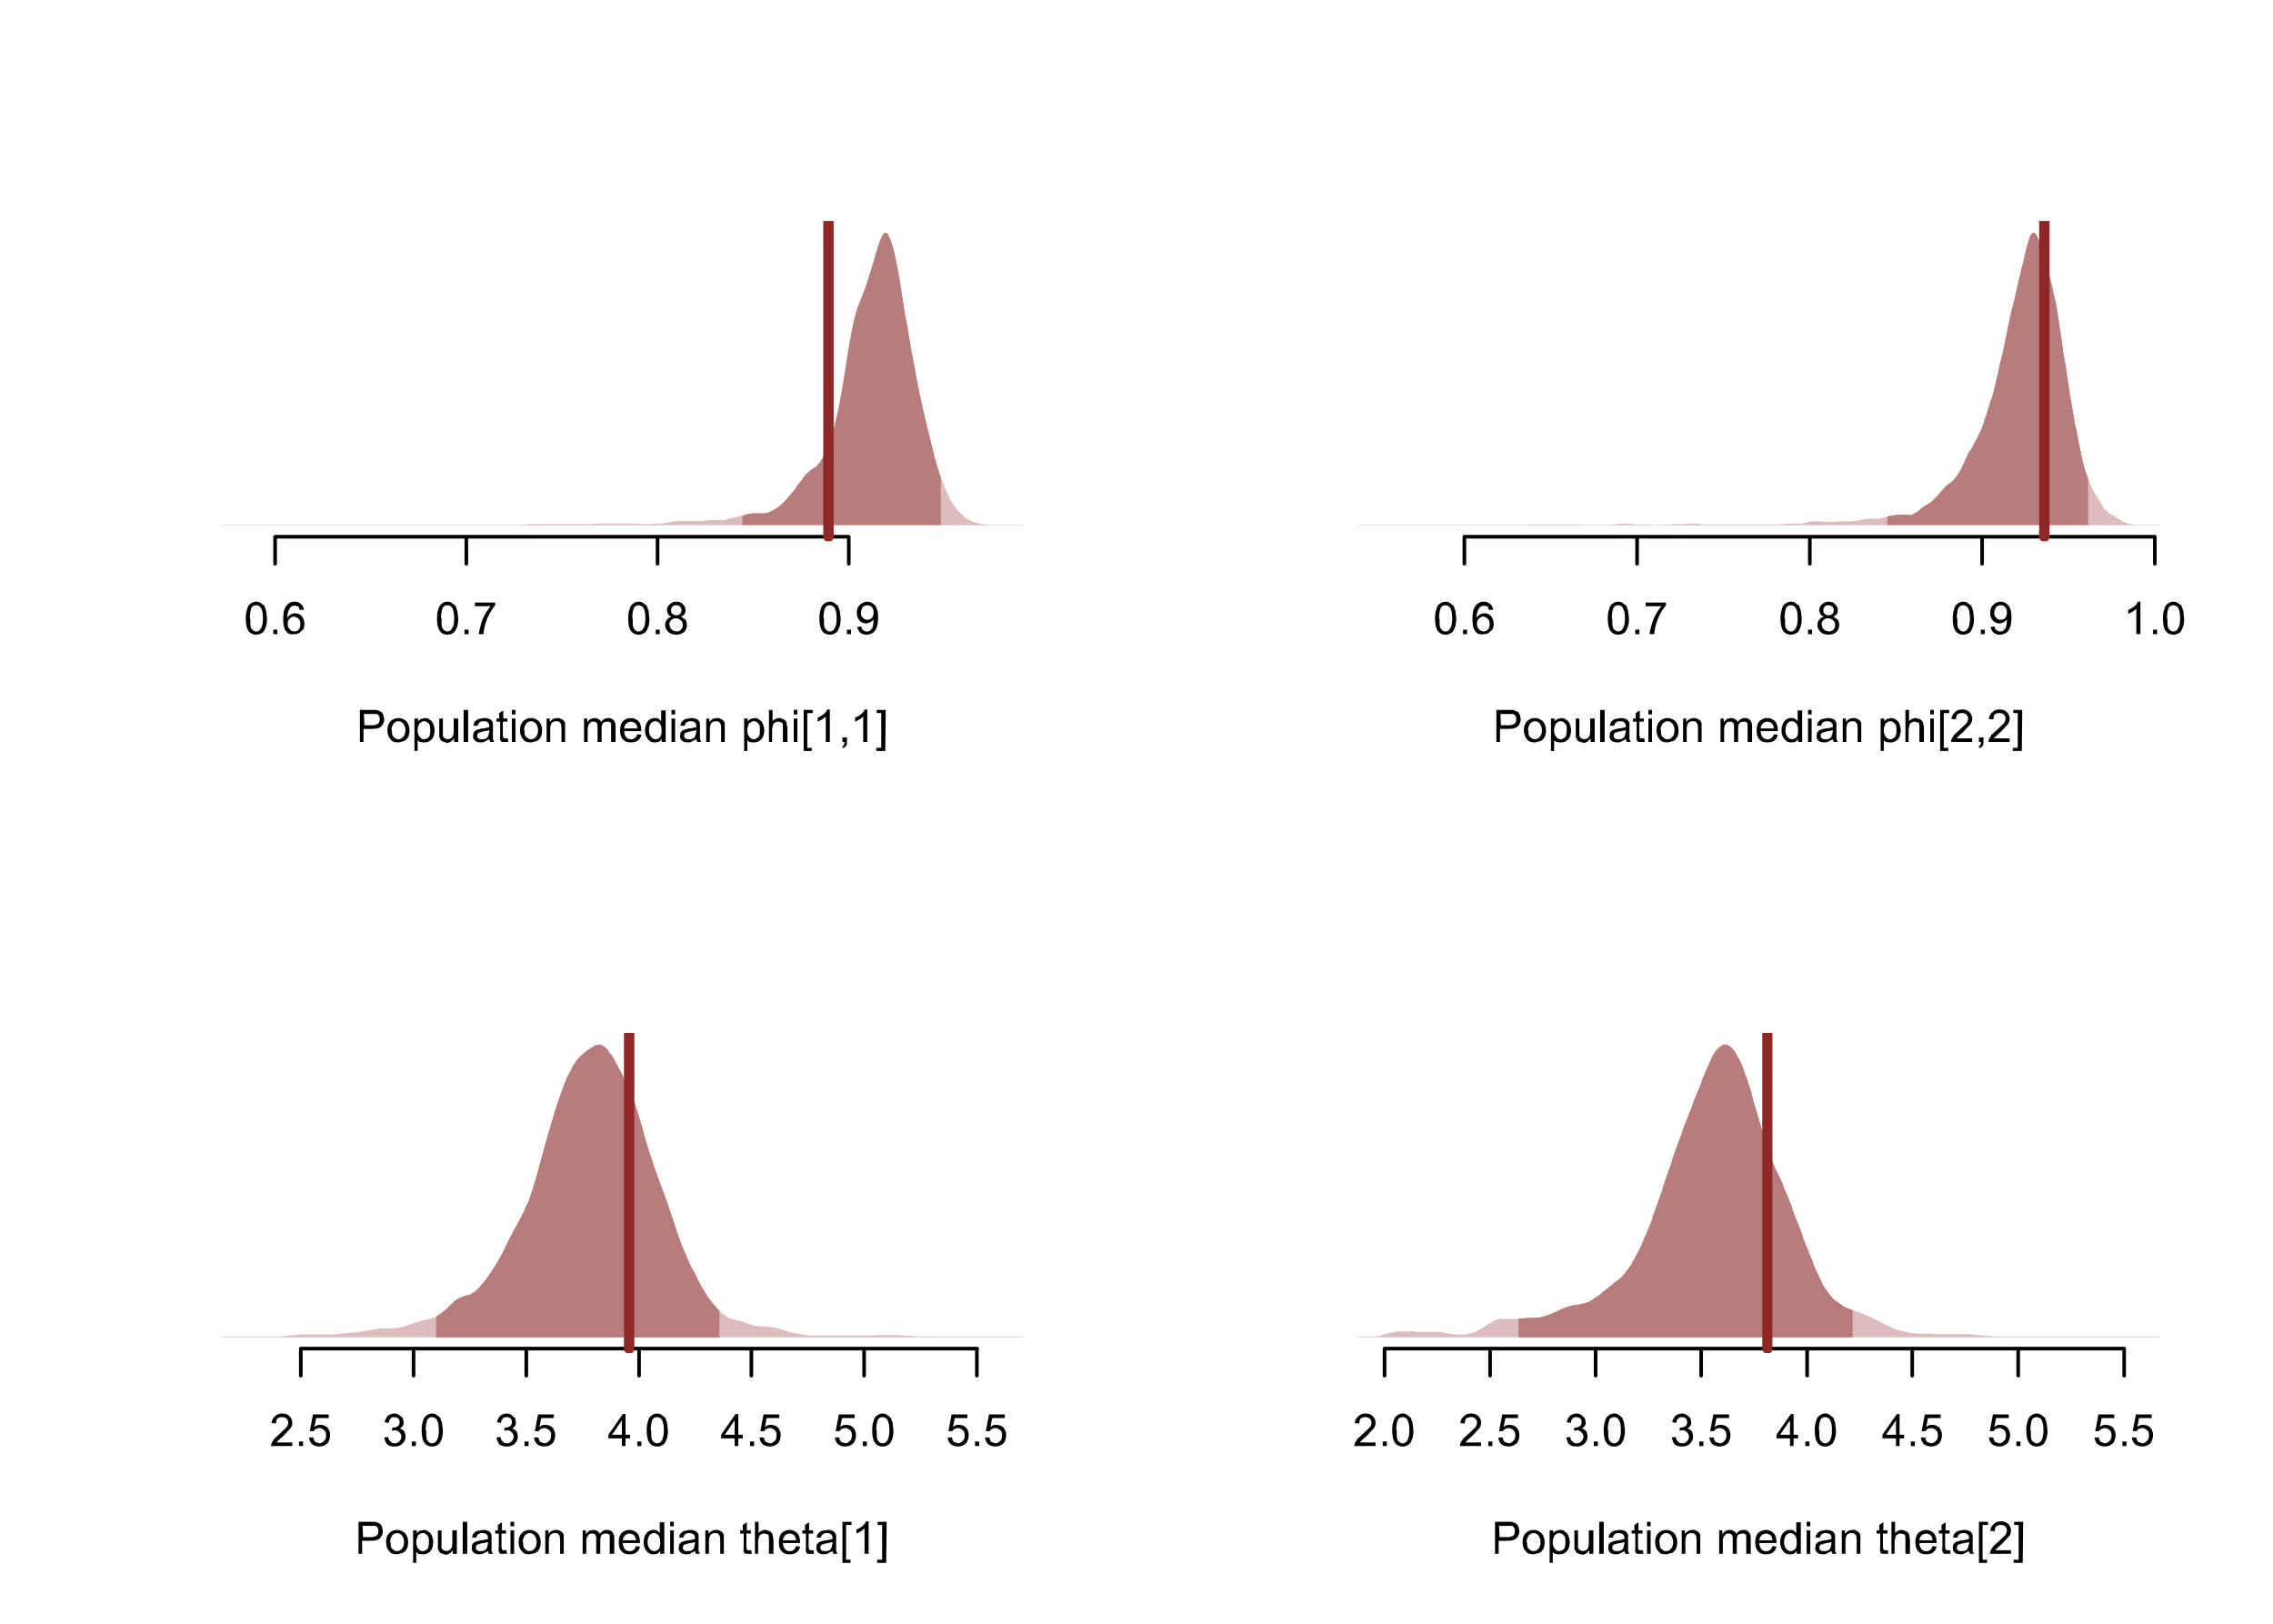 <svg xmlns="http://www.w3.org/2000/svg" xmlns:xlink="http://www.w3.org/1999/xlink" viewBox="0 0 504 360"><defs><symbol overflow="visible" id="t"><path d="M.7 0v-7.1h.8v2.5a2 2 0 011.6-.7L4-5c.3.2.5.4.6.7l.2 1.1V0h-1v-3.3c0-.4 0-.7-.2-1l-.8-.2c-.3 0-.5 0-.7.2-.3.1-.4.3-.5.5l-.2 1V0zm0 0"/></symbol><symbol overflow="visible" id="a"><path d="M.4-3.5c0-.9.1-1.5.3-2 .1-.6.4-1 .7-1.2a2 2 0 011.3-.5c.4 0 .8.1 1 .3l.8.6.4 1.1.2 1.7c0 .8-.1 1.5-.3 2-.2.5-.4 1-.8 1.2a2 2 0 01-1.3.4 2 2 0 01-1.6-.7c-.5-.6-.7-1.6-.7-3zm1 0c0 1.2 0 2 .3 2.3.3.4.6.6 1 .6s.8-.2 1-.6c.3-.4.5-1.1.5-2.3 0-1.2-.2-2-.5-2.4-.2-.3-.6-.5-1-.5s-.7.1-1 .5c-.2.4-.4 1.2-.4 2.4zm0 0"/></symbol><symbol overflow="visible" id="c"><path d="M5-5.4H4L3.9-6c-.3-.2-.6-.3-1-.3-.2 0-.4 0-.7.2a2 2 0 00-.6.9c-.2.4-.3 1-.3 1.6A2 2 0 014.5-4a2.8 2.8 0 01.3 3L4-.3c-.3.2-.7.3-1.1.3C2 .1 1.5 0 1-.7.6-1.2.4-2 .4-3.3c0-1.4.2-2.4.7-3 .5-.6 1-.9 1.8-.9.6 0 1 .2 1.4.5.4.3.6.8.7 1.3zm-3.6 3c0 .4 0 .7.2 1l.5.6.7.2c.4 0 .7-.1 1-.4.3-.3.4-.7.4-1.3 0-.5-.1-.8-.4-1.1-.3-.3-.6-.4-1-.5-.4 0-.7.2-1 .5-.3.3-.4.6-.4 1zm0 0"/></symbol><symbol overflow="visible" id="d"><path d="M.5-6.2V-7H5v.6A11.7 11.7 0 002.4 0h-1c0-.6.2-1.2.4-2A10.5 10.5 0 014-6.2zm0 0"/></symbol><symbol overflow="visible" id="e"><path d="M1.8-3.9C1.4-4 1-4.2 1-4.4c-.2-.3-.3-.6-.3-1s.2-.9.6-1.2a2 2 0 011.4-.6c.7 0 1.2.2 1.5.6.4.3.6.8.6 1.3 0 .3 0 .6-.3.9-.1.2-.4.4-.7.5l1 .7c.2.3.3.7.3 1.2a2 2 0 01-.6 1.5c-.5.4-1 .6-1.7.6S1.5 0 1-.5a2 2 0 01-.7-1.6c0-.4.1-.8.4-1.1.2-.3.5-.5 1-.7zm-.2-1.4c0 .3 0 .6.3.8.2.2.5.3.9.3.3 0 .6-.1.8-.3.2-.2.3-.5.3-.8 0-.3-.1-.6-.3-.8-.2-.2-.5-.3-.9-.3-.3 0-.6 0-.8.3a1 1 0 00-.3.8zm-.3 3.2c0 .3 0 .5.2.8l.5.5.8.2c.4 0 .7-.1 1-.4.3-.3.4-.6.4-1s-.1-.8-.4-1c-.3-.3-.6-.5-1-.5A1.4 1.4 0 001.2-2zm0 0"/></symbol><symbol overflow="visible" id="f"><path d="M.5-1.6l.9-.1c0 .4.2.7.4.8.2.2.5.3.8.3.2 0 .5 0 .7-.2l.5-.5L4-2l.1-1v-.3A2 2 0 011-3C.6-3.5.4-4 .4-4.7c0-.8.2-1.4.7-1.8.4-.4 1-.7 1.6-.7a2.3 2.3 0 012.1 1.5c.2.5.3 1.1.3 2 0 .9-.1 1.6-.3 2.2-.2.5-.5 1-.9 1.2-.4.3-.8.4-1.4.4a2 2 0 01-1.3-.4 2 2 0 01-.7-1.3zm3.6-3.2c0-.5-.1-.9-.4-1.2-.2-.3-.6-.4-1-.4-.3 0-.7.1-1 .4-.2.4-.4.8-.4 1.3 0 .4.1.8.4 1 .3.4.6.5 1 .5s.8-.1 1-.4c.3-.3.4-.7.4-1.2zm0 0"/></symbol><symbol overflow="visible" id="g"><path d="M.8 0v-7.1h3.7l1 .4c.2.1.3.4.5.7l.2 1c0 .5-.2 1-.6 1.5-.4.4-1 .6-2 .6H1.6V0zm1-3.7h1.8c.6 0 1-.2 1.3-.4.2-.2.3-.5.3-1 0-.2 0-.5-.2-.7-.1-.2-.3-.4-.6-.4H1.7zm0 0"/></symbol><symbol overflow="visible" id="h"><path d="M.3-2.6c0-1 .3-1.6.8-2.1.5-.4 1-.6 1.7-.6s1.2.3 1.7.7c.4.5.7 1.1.7 2 0 .6-.1 1.1-.3 1.5-.2.4-.5.7-.9.9L2.8.1C2 .1 1.4 0 1-.6.6-1 .3-1.7.3-2.6zm1 0c0 .7 0 1.2.4 1.5.3.3.6.5 1 .5.5 0 .8-.2 1.1-.5.3-.3.5-.8.5-1.5 0-.6-.2-1.1-.5-1.5-.3-.3-.6-.5-1-.5-.5 0-.8.2-1.1.5-.3.4-.5.9-.5 1.5zm0 0"/></symbol><symbol overflow="visible" id="i"><path d="M.7 2v-7.2h.8v.7c.1-.3.4-.4.6-.6l.9-.2c.4 0 .8.1 1.1.4.4.2.6.5.8 1a3.7 3.7 0 010 2.7 2.1 2.1 0 01-2 1.3C2.6.1 2.3.1 2 0c-.2 0-.4-.2-.6-.4V2zm.7-4.6c0 .7.2 1.2.5 1.5.2.3.5.5 1 .5.3 0 .6-.2 1-.5.2-.3.3-.8.3-1.5s0-1.2-.4-1.5c-.2-.3-.6-.5-1-.5-.3 0-.6.2-1 .5-.2.4-.4.9-.4 1.5zm0 0"/></symbol><symbol overflow="visible" id="j"><path d="M4 0v-.8c-.4.6-1 1-1.6 1l-.9-.3c-.2 0-.4-.2-.5-.4l-.3-.6V-5.2h.8v3.9l.4.5.7.2.7-.2.5-.6.1-1v-2.8h1V0zm0 0"/></symbol><symbol overflow="visible" id="k"><path d="M.6 0v-7.1h1V0zm0 0"/></symbol><symbol overflow="visible" id="l"><path d="M4-.6L3-.1c-.2.2-.5.2-.9.2-.5 0-1-.1-1.3-.4-.3-.3-.4-.6-.4-1l.1-.8.5-.5.6-.2.8-.2C3-3 3.6-3.2 4-3.3v-.2c0-.4-.1-.6-.3-.8-.2-.2-.5-.3-1-.3-.4 0-.7.1-.9.3-.2.1-.3.4-.4.7H.5c0-.5.2-.8.4-1 .2-.2.4-.4.8-.5l1.1-.2c.5 0 .8 0 1.1.2.3 0 .5.2.6.4.2.1.2.3.3.6v3.5l.3.6h-.9L4-.6zm0-2l-1.5.3-.7.2c-.2 0-.3.2-.4.3l-.1.4c0 .3 0 .4.3.6.1.2.4.2.7.2.4 0 .7 0 1-.2.2-.1.4-.3.5-.6l.2-.9zm0 0"/></symbol><symbol overflow="visible" id="m"><path d="M2.6-.8l.1.8H1.3a.8.8 0 01-.4-.5 3 3 0 010-1v-3H.1v-.7h.6v-1.2l.9-.6v1.8h.9v.7h-1v3l.1.5.2.2h.7zm0 0"/></symbol><symbol overflow="visible" id="n"><path d="M.7-6.1v-1h.8v1zM.7 0v-5.2h.8V0zm0 0"/></symbol><symbol overflow="visible" id="o"><path d="M.7 0v-5.2h.7v.8c.4-.6 1-.9 1.7-.9.3 0 .6 0 .8.2.3.1.5.2.6.4.2.2.3.4.3.7v4H4v-3.1L3.9-4l-.4-.5-.6-.1c-.4 0-.7.1-1 .3-.2.3-.4.7-.4 1.4V0zm0 0"/></symbol><symbol overflow="visible" id="q"><path d="M.7 0v-5.2h.7v.8l.7-.7.9-.2c.4 0 .7.1 1 .3.2.1.4.3.5.6.4-.6.9-.9 1.6-.9.5 0 .9.2 1.1.4.3.3.5.8.5 1.4V0h-1v-3.3-.7c0-.2-.2-.3-.3-.4a1 1 0 00-.5-.1c-.4 0-.7.1-1 .3-.2.3-.3.7-.3 1.2v3h-.9v-3.4c0-.3 0-.6-.2-.8-.1-.2-.4-.3-.7-.3-.2 0-.5 0-.7.2l-.4.5a3 3 0 00-.2 1.1V0zm0 0"/></symbol><symbol overflow="visible" id="r"><path d="M4.2-1.7l.9.1c-.1.6-.4 1-.8 1.3-.4.3-.9.4-1.5.4C2.1.1 1.5 0 1-.6.6-1 .4-1.7.4-2.6c0-.8.2-1.5.6-2 .5-.4 1-.7 1.8-.7.7 0 1.2.3 1.7.7.4.5.6 1.2.6 2v.2H1.3c0 .6.2 1 .4 1.3.3.4.7.5 1.1.5.3 0 .6 0 .9-.3.2-.1.4-.4.5-.8zM1.3-3h2.9c0-.4-.1-.7-.3-1-.3-.3-.7-.5-1.1-.5-.4 0-.8.2-1 .4-.3.3-.5.7-.5 1.1zm0 0"/></symbol><symbol overflow="visible" id="s"><path d="M4 0v-.7c-.3.6-.8.8-1.4.8a2 2 0 01-1.2-.3c-.3-.2-.6-.6-.8-1A3.7 3.7 0 01.6-4c.2-.4.4-.7.8-1 .3-.2.7-.3 1.1-.3.3 0 .6 0 .9.2l.5.5V-7h1V0zM1.2-2.6c0 .7.2 1.2.5 1.5.2.3.6.5 1 .5.3 0 .7-.2 1-.5.2-.3.3-.8.3-1.4 0-.7-.1-1.2-.4-1.6-.3-.3-.6-.5-1-.5s-.7.2-1 .5c-.2.3-.4.8-.4 1.5zm0 0"/></symbol><symbol overflow="visible" id="b"><path d="M1 0v-1h.9v1zm0 0"/></symbol><symbol overflow="visible" id="u"><path d="M.7 2v-9.1h2v.7H1.5v7.7h1V2zm0 0"/></symbol><symbol overflow="visible" id="v"><path d="M3.7 0h-.9v-5.6L2-5l-1 .5v-.9c.6-.2 1-.5 1.4-.8.3-.3.6-.6.7-1h.6zm0 0"/></symbol><symbol overflow="visible" id="w"><path d="M.9 0v-1h1v1c0 .4 0 .7-.2.9l-.6.5L.8 1c.2 0 .3-.2.4-.3l.2-.7zm0 0"/></symbol><symbol overflow="visible" id="x"><path d="M2.1 2h-2v-.7h1.1v-7.7h-1v-.7h2zm0 0"/></symbol><symbol overflow="visible" id="A"><path d="M5-.8V0H.3l.1-.6.6-1 1.1-1 1.6-1.5c.3-.4.4-.8.4-1.1 0-.3-.1-.6-.4-.9-.2-.2-.5-.3-1-.3-.4 0-.7.1-1 .3-.2.3-.3.7-.3 1.1l-1-.1c.1-.7.4-1.2.8-1.5.4-.4.9-.6 1.6-.6.7 0 1.2.2 1.6.6.4.4.6.9.6 1.4 0 .3 0 .6-.2.9 0 .2-.3.5-.6.8L3-2.2A16 16 0 001.5-.8zm0 0"/></symbol><symbol overflow="visible" id="D"><path d="M.4-1.9h1c0 .4.2.7.4 1l.9.3c.4 0 .8-.2 1-.5.4-.3.5-.7.5-1.2s-.1-1-.4-1.2C3.5-3.8 3-4 2.7-4l-.8.2-.5.5H.6L1.3-7h3.5v.8H2l-.4 2c.4-.4.8-.5 1.3-.5.6 0 1.2.2 1.6.6.4.5.6 1 .6 1.7 0 .6-.2 1.2-.5 1.7-.5.5-1.1.8-1.9.8-.6 0-1.2-.2-1.6-.5C.7-.8.5-1.3.4-2zm0 0"/></symbol><symbol overflow="visible" id="E"><path d="M.4-1.9l.9-.1c0 .5.3.9.5 1 .2.3.5.4.9.4s.7-.1 1-.4c.3-.3.5-.7.5-1 0-.5-.2-.8-.4-1-.3-.3-.6-.5-1-.5l-.7.1.1-.7h.2c.4 0 .7-.1 1-.3.3-.2.4-.5.4-1a1 1 0 00-.3-.7c-.2-.2-.5-.3-.8-.3-.4 0-.7 0-.9.3-.2.2-.4.5-.4 1l-.9-.2c.1-.6.4-1 .7-1.4.4-.3.9-.5 1.5-.5.3 0 .7.1 1 .3l.8.7.2.9c0 .3 0 .6-.2.8-.2.3-.4.5-.7.6.4.1.7.3 1 .6.2.4.3.7.3 1.2 0 .6-.2 1.1-.7 1.6-.4.4-1 .6-1.7.6C2 .1 1.5 0 1-.4.7-.8.5-1.3.4-2zm0 0"/></symbol><symbol overflow="visible" id="F"><path d="M3.2 0v-1.7h-3v-.8l3.2-4.6H4v4.6h1v.8H4V0zm0-2.5v-3.2L1-2.5zm0 0"/></symbol><clipPath id="y"><path d="M49 116h178v1H49zm0 0"/></clipPath><clipPath id="z"><path d="M182 49h3v71h-3zm0 0"/></clipPath><clipPath id="B"><path d="M301 116h178v1H301zm0 0"/></clipPath><clipPath id="C"><path d="M452 49h3v71h-3zm0 0"/></clipPath><clipPath id="G"><path d="M49 296h178v1H49zm0 0"/></clipPath><clipPath id="H"><path d="M138 229h3v71h-3zm0 0"/></clipPath><clipPath id="I"><path d="M301 296h178v1H301zm0 0"/></clipPath><clipPath id="J"><path d="M301 231h147v66H301zm0 0"/></clipPath><clipPath id="K"><path d="M390 229h3v71h-3zm0 0"/></clipPath></defs><path fill="#fff" d="M0 0h504v360H0z"/><path d="M61 119h127.2M61 119v6M103.4 119v6M145.8 119v6M188.2 119v6" fill="none" stroke-width=".8" stroke-linecap="round" stroke-linejoin="round" stroke="#000" stroke-miterlimit="10"/><use xlink:href="#a" x="54.1" y="140.6"/><use xlink:href="#b" x="59.6" y="140.6"/><use xlink:href="#c" x="62.4" y="140.6"/><use xlink:href="#a" x="96.5" y="140.6"/><use xlink:href="#b" x="102" y="140.6"/><use xlink:href="#d" x="104.8" y="140.6"/><use xlink:href="#a" x="138.9" y="140.6"/><use xlink:href="#b" x="144.4" y="140.6"/><use xlink:href="#e" x="147.2" y="140.6"/><use xlink:href="#a" x="181.3" y="140.6"/><use xlink:href="#b" x="186.8" y="140.6"/><use xlink:href="#f" x="189.6" y="140.6"/><use xlink:href="#g" x="79" y="164.5"/><use xlink:href="#h" x="85.6" y="164.5"/><use xlink:href="#i" x="91.2" y="164.5"/><use xlink:href="#j" x="96.7" y="164.5"/><use xlink:href="#k" x="102.2" y="164.5"/><use xlink:href="#l" x="104.5" y="164.5"/><use xlink:href="#m" x="110" y="164.5"/><use xlink:href="#n" x="112.8" y="164.5"/><use xlink:href="#h" x="115" y="164.5"/><use xlink:href="#o" x="120.5" y="164.5"/><use xlink:href="#p" x="126.1" y="164.5"/><use xlink:href="#q" x="128.8" y="164.5"/><use xlink:href="#r" x="137.1" y="164.5"/><use xlink:href="#s" x="142.7" y="164.5"/><use xlink:href="#n" x="148.2" y="164.5"/><use xlink:href="#l" x="150.4" y="164.5"/><use xlink:href="#o" x="155.9" y="164.5"/><use xlink:href="#p" x="161.5" y="164.5"/><use xlink:href="#i" x="164.3" y="164.5"/><use xlink:href="#t" x="169.8" y="164.5"/><use xlink:href="#n" x="175.3" y="164.5"/><use xlink:href="#u" x="177.5" y="164.5"/><use xlink:href="#v" x="180.3" y="164.5"/><use xlink:href="#w" x="185.9" y="164.5"/><use xlink:href="#v" x="188.6" y="164.5"/><use xlink:href="#x" x="194.2" y="164.5"/><g clip-path="url(#y)"><path d="M49 116.4h177.9" fill="none" stroke-width=".1" stroke-linecap="round" stroke-linejoin="round" stroke="#bebebe" stroke-miterlimit="10"/></g><path d="M67.2 116.4h47.9l.3-.1h1.3l.3-.1H131.7l.3-.1H141.7l.3.1h2.7l.3-.1h1.8l.3-.1h.3l.3-.1h.3l.3-.1.3-.1h.3l.3-.1h.6l.3-.1H156.1l.3-.1h.3l.3-.1H160.7l.3-.1.3-.1.3-.1h.3l.3-.2h.3l.3-.1h.3l.3-.1.3-.1.6-.1.3-.1h.3l.6-.3h.3l.3-.1h.3l.3-.1H169.7l.3-.1h.3l.3-.2.3-.1.3-.2.3-.1.3-.2.3-.2.3-.2.3-.2.3-.2.3-.3.3-.3.3-.3.3-.3.3-.3.3-.4.3-.3.3-.4 1-1.2.2-.4.3-.4 1-1.2.2-.4.3-.4.3-.3.3-.3.3-.3.3-.2.3-.3.3-.2.4-.2.3-.2.3-.3.3-.4.3-.3.3-.5.3-.5.3-.5.3-.6.3-.7.3-.8.3-.8.3-.9.3-1 .3-1 .3-1.1.3-1.2.3-1.3.3-1.4.3-1.6.3-1.6.3-1.8.3-1.8.3-2 .3-1.8.3-1.9.3-1.8.3-1.7.3-1.5.3-1.4.3-1.2.3-1 .3-1 .3-.8.3-.7.3-.8.3-.7.3-.8.3-.9.3-.9.3-1 .3-.9.3-1 .3-1 .3-1 .6-2 .3-.9.3-1 .3-.7.3-.7.3-.5.3-.2h.3l.3.3.3.5.3.7.3.8.3 1 .3 1.2.3 1.3.3 1.5.3 1.6.3 1.7.3 1.9.3 2 .3 1.9.3 2 .4 1.8.3 1.9.3 1.8.3 1.7.3 1.7.3 1.6.3 1.6.3 1.6.3 1.6.3 1.5.3 1.4.3 1.4.3 1.3.3 1.3.3 1.3.3 1.2.6 2.4.3 1.3.3 1.2.3 1.2.3 1.1.3 1.1.3 1 .3 1 .3.8.3.8.3.7.3.8.3.7.3.6.3.7.3.6.3.6.3.5.3.4.3.4.3.4.3.3.3.3.3.3.3.3.3.3.3.2.3.2.3.2.3.2.3.1.3.2.3.1.3.1.3.1.3.1h.3l.3.2h.6l.3.1h.6l.3.1h2.1zm0 0" fill="#dcbcbc"/><path d="M164.6 116.4v-2.1h.3l.6-.3h.3l.3-.1h.3l.3-.1H169.7l.3-.1h.3l.3-.2.3-.1.3-.2.3-.1.3-.2.3-.2.3-.2.3-.2.3-.2.3-.3.3-.3.3-.3.3-.3.3-.3.3-.4.3-.3.3-.4 1-1.2.2-.4.3-.4 1-1.2.2-.4.3-.4.3-.3.3-.3.3-.3.3-.2.3-.3.3-.2.4-.2.3-.2.3-.3.3-.4.3-.3.3-.5.3-.5.3-.5.3-.6.3-.7.3-.8.3-.8.3-.9.3-1 .3-1 .3-1.1.3-1.2.3-1.3.3-1.4.3-1.6.3-1.6.3-1.8.3-1.8.3-2 .3-1.8.3-1.9.3-1.8.3-1.7.3-1.5.3-1.4.3-1.2.3-1 .3-1 .3-.8.3-.7.3-.8.3-.7.3-.8.3-.9.3-.9.3-1 .3-.9.3-1 .3-1 .3-1 .6-2 .3-.9.3-1 .3-.7.3-.7.3-.5.3-.2h.3l.3.3.3.5.3.7.3.8.3 1 .3 1.2.3 1.3.3 1.5.3 1.6.3 1.7.3 1.9.3 2 .3 1.9.3 2 .4 1.8.3 1.9.3 1.8.3 1.7.3 1.7.3 1.6.3 1.6.3 1.6.3 1.6.3 1.5.3 1.4.3 1.4.3 1.3.3 1.3.3 1.3.3 1.2.6 2.4.3 1.3.3 1.2.3 1.2.3 1.1.3 1.1.3 1 .3 1 .3.8v10.6zm0 0" fill="#b97c7c"/><g clip-path="url(#z)"><path d="M183.7 119V49" fill="none" stroke-width="2.3" stroke-linecap="round" stroke-linejoin="round" stroke="#8f2727" stroke-miterlimit="10"/></g><path d="M324.7 119h153.1M324.7 119v6M363 119v6M401.3 119v6M439.5 119v6M477.8 119v6" fill="none" stroke-width=".8" stroke-linecap="round" stroke-linejoin="round" stroke="#000" stroke-miterlimit="10"/><use xlink:href="#a" x="317.8" y="140.6"/><use xlink:href="#b" x="323.4" y="140.6"/><use xlink:href="#c" x="326.1" y="140.6"/><use xlink:href="#a" x="356.1" y="140.6"/><use xlink:href="#b" x="361.6" y="140.6"/><use xlink:href="#d" x="364.4" y="140.6"/><use xlink:href="#a" x="394.4" y="140.6"/><use xlink:href="#b" x="399.9" y="140.6"/><use xlink:href="#e" x="402.7" y="140.6"/><use xlink:href="#a" x="432.6" y="140.6"/><use xlink:href="#b" x="438.2" y="140.6"/><use xlink:href="#f" x="440.9" y="140.6"/><use xlink:href="#v" x="470.9" y="140.6"/><use xlink:href="#b" x="476.4" y="140.6"/><use xlink:href="#a" x="479.2" y="140.6"/><use xlink:href="#g" x="331" y="164.5"/><use xlink:href="#h" x="337.6" y="164.5"/><use xlink:href="#i" x="343.2" y="164.5"/><use xlink:href="#j" x="348.7" y="164.5"/><use xlink:href="#k" x="354.2" y="164.5"/><use xlink:href="#l" x="356.5" y="164.5"/><use xlink:href="#m" x="362" y="164.5"/><use xlink:href="#n" x="364.8" y="164.5"/><use xlink:href="#h" x="367" y="164.5"/><use xlink:href="#o" x="372.5" y="164.5"/><use xlink:href="#p" x="378.1" y="164.5"/><use xlink:href="#q" x="380.8" y="164.5"/><use xlink:href="#r" x="389.1" y="164.5"/><use xlink:href="#s" x="394.7" y="164.5"/><use xlink:href="#n" x="400.2" y="164.5"/><use xlink:href="#l" x="402.4" y="164.5"/><use xlink:href="#o" x="407.9" y="164.5"/><use xlink:href="#p" x="413.5" y="164.5"/><use xlink:href="#i" x="416.3" y="164.5"/><use xlink:href="#t" x="421.8" y="164.5"/><use xlink:href="#n" x="427.3" y="164.5"/><use xlink:href="#u" x="429.5" y="164.5"/><use xlink:href="#A" x="432.3" y="164.5"/><use xlink:href="#w" x="437.9" y="164.5"/><use xlink:href="#A" x="440.6" y="164.5"/><use xlink:href="#x" x="446.2" y="164.5"/><g clip-path="url(#B)"><path d="M301 116.4h177.9" fill="none" stroke-width=".1" stroke-linecap="round" stroke-linejoin="round" stroke="#bebebe" stroke-miterlimit="10"/></g><path d="M315.7 116.4h22.6l.3-.1H350.8l.6.1H356.1l1-.1h.6l.6-.1h.6l.4-.1h2.2l.3.1h.6l.3.1H365.8l.7.1h1.8l1-.1h1.2l.4-.1h2.8l.3-.1h2.5l.3.1h.6l.3.1H394.4l.6-.1h.6l.3-.1H399.7l.3-.1.3-.1h.3l.3-.2h.3l.4-.1h2.1l.4.1h3.1l.3-.1H410.6l.4-.1h.6l.3-.1.3-.1h.3l.3-.1h.3l.4-.1h.3l.3-.1h2.5l.3-.1.3-.1h.3l.4-.1.3-.1.6-.2h.3l.3-.1h.3l.3-.1h.4l.3-.1H422.9l.3.1h.6l.3-.2.3-.1.3-.2.4-.2.3-.3.3-.2.3-.3.3-.2.3-.2.3-.2.7-.4.3-.2.3-.2.3-.3.3-.3.3-.3.3-.3.4-.4.3-.4.3-.3.3-.4.3-.3.3-.3.3-.3.3-.3.4-.2.3-.3.3-.2.3-.3.3-.4.3-.4.3-.4.4-.6.3-.5.3-.7.3-.6.3-.7.3-.6.3-.7.3-.6.4-.5.3-.6.3-.5.3-.6.3-.5.3-.6.3-.7.4-.7.3-.8.3-.8.3-1 .3-.8.3-1 .3-1 .3-1 .4-1 .3-1.1.3-1.2.3-1.3.3-1.3.3-1.4.3-1.4.4-1.4.3-1.4.3-1.5.3-1.4.3-1.5.3-1.5.3-1.4.3-1.4.4-1.4.3-1.3.6-2.6.3-1.3.3-1.3.3-1.4.4-1.4.3-1.4.3-1.3.3-1.1.3-1 .3-.9.3-.6.3-.3h.4l.3.3.3.5.3.7.3 1 .3 1 .3 1 .4 1.1.3 1.1.3 1 .3 1.1.3 1.1.3 1.1.3 1.3.3 1.4.4 1.6.3 1.7.3 1.9.3 2 .3 2 .3 2.2.3 2.1.4 2.1.3 2.1.3 2 .3 2 .3 1.8.3 1.8.3 1.7.3 1.8.4 1.6.3 1.7.3 1.5.3 1.5.3 1.4.3 1.2.3 1.2.4 1 .3 1 .3.7.3.7.3.6.3.6.3.6.3.5.4.5.3.6.3.5.3.5.3.5.3.4.3.3.4.3.3.3.3.2.3.2.6.3.3.2.3.2.4.2.3.2.3.2.3.2.3.1.3.2h.3l.4.2h.3l.3.1h.6l.3.1H475.8zm0 0" fill="#dcbcbc"/><path d="M418.5 116.4v-1.9h.3l.3-.1.3-.1h.3l.3-.1h.4l.3-.1H422.9l.3.1h.6l.3-.2.3-.1.3-.2.4-.2.3-.3.3-.2.3-.3.3-.2.3-.2.3-.2.7-.4.3-.2.3-.2.3-.3.3-.3.3-.3.3-.3.4-.4.3-.4.3-.3.3-.4.3-.3.3-.3.3-.3.3-.3.4-.2.3-.3.3-.2.3-.3.3-.4.3-.4.3-.4.4-.6.3-.5.3-.7.3-.6.3-.7.3-.6.3-.7.3-.6.4-.5.3-.6.3-.5.3-.6.3-.5.3-.6.3-.7.4-.7.3-.8.3-.8.3-1 .3-.8.3-1 .3-1 .3-1 .4-1 .3-1.1.3-1.2.3-1.3.3-1.3.3-1.4.3-1.4.4-1.4.3-1.4.3-1.5.3-1.4.3-1.5.3-1.5.3-1.4.3-1.4.4-1.4.3-1.3.6-2.6.3-1.3.3-1.3.3-1.4.4-1.4.3-1.4.3-1.3.3-1.1.3-1 .3-.9.3-.6.3-.3h.4l.3.3.3.5.3.7.3 1 .3 1 .3 1 .4 1.1.3 1.1.3 1 .3 1.1.3 1.1.3 1.1.3 1.3.3 1.4.4 1.6.3 1.7.3 1.9.3 2 .3 2 .3 2.2.3 2.1.4 2.1.3 2.1.3 2 .3 2 .3 1.8.3 1.8.3 1.7.3 1.8.4 1.6.3 1.7.3 1.5.3 1.5.3 1.4.3 1.2.3 1.2.4 1 .3 1v10.2zm0 0" fill="#b97c7c"/><g clip-path="url(#C)"><path d="M453.3 119V49" fill="none" stroke-width="2.3" stroke-linecap="round" stroke-linejoin="round" stroke="#8f2727" stroke-miterlimit="10"/></g><path d="M66.7 299h150M66.7 299v6M91.7 299v6M116.7 299v6M141.7 299v6M166.6 299v6M191.6 299v6M216.6 299v6" fill="none" stroke-width=".8" stroke-linecap="round" stroke-linejoin="round" stroke="#000" stroke-miterlimit="10"/><g><use xlink:href="#A" x="59.8" y="320.6"/><use xlink:href="#b" x="65.3" y="320.6"/><use xlink:href="#D" x="68.1" y="320.6"/></g><g><use xlink:href="#E" x="84.8" y="320.6"/><use xlink:href="#b" x="90.3" y="320.6"/><use xlink:href="#a" x="93.1" y="320.6"/></g><g><use xlink:href="#E" x="109.7" y="320.6"/><use xlink:href="#b" x="115.3" y="320.6"/><use xlink:href="#D" x="118" y="320.6"/></g><g><use xlink:href="#F" x="134.7" y="320.6"/><use xlink:href="#b" x="140.3" y="320.6"/><use xlink:href="#a" x="143" y="320.6"/></g><g><use xlink:href="#F" x="159.7" y="320.6"/><use xlink:href="#b" x="165.3" y="320.6"/><use xlink:href="#D" x="168" y="320.6"/></g><g><use xlink:href="#D" x="184.7" y="320.6"/><use xlink:href="#b" x="190.3" y="320.6"/><use xlink:href="#a" x="193" y="320.6"/></g><g><use xlink:href="#D" x="209.7" y="320.6"/><use xlink:href="#b" x="215.2" y="320.6"/><use xlink:href="#D" x="218" y="320.6"/></g><g><use xlink:href="#g" x="78.7" y="344.5"/><use xlink:href="#h" x="85.3" y="344.5"/><use xlink:href="#i" x="90.9" y="344.5"/><use xlink:href="#j" x="96.4" y="344.5"/><use xlink:href="#k" x="102" y="344.5"/><use xlink:href="#l" x="104.2" y="344.5"/><use xlink:href="#m" x="109.7" y="344.5"/><use xlink:href="#n" x="112.5" y="344.5"/><use xlink:href="#h" x="114.7" y="344.5"/><use xlink:href="#o" x="120.2" y="344.5"/><use xlink:href="#p" x="125.8" y="344.5"/><use xlink:href="#q" x="128.5" y="344.5"/><use xlink:href="#r" x="136.8" y="344.5"/><use xlink:href="#s" x="142.4" y="344.5"/><use xlink:href="#n" x="147.9" y="344.5"/><use xlink:href="#l" x="150.1" y="344.5"/><use xlink:href="#o" x="155.7" y="344.5"/><use xlink:href="#p" x="161.2" y="344.5"/><use xlink:href="#m" x="164" y="344.5"/><use xlink:href="#t" x="166.7" y="344.5"/><use xlink:href="#r" x="172.3" y="344.5"/><use xlink:href="#m" x="177.8" y="344.5"/><use xlink:href="#l" x="180.6" y="344.5"/><use xlink:href="#u" x="186.1" y="344.5"/><use xlink:href="#v" x="188.9" y="344.5"/><use xlink:href="#x" x="194.4" y="344.5"/></g><g clip-path="url(#G)"><path d="M49 296.5h177.9" fill="none" stroke-width=".1" stroke-linecap="round" stroke-linejoin="round" stroke="#bebebe" stroke-miterlimit="10"/></g><path d="M57.3 296.4H61.6l.3-.1H62.8l.3-.1h.6l.3-.1h.6l.3-.1H65.8l.3-.1H73.7l.6-.1h.6l.3-.1h.3l.6-.1h.3l.6-.1H78l.6-.1h.6l.3-.1h.3l.4-.1h.3l.3-.1h.3l.3-.1h.3l.6-.2h.3l.3-.1h.3l.3-.1h.3l.3-.1H87.9l.3-.1h.3l.3-.1.3-.1h.4l.3-.2.3-.1.6-.2.3-.1.3-.1.3-.1.3-.1.3-.1.3-.1.3-.1h.3l.3-.2.6-.1h.3l.3-.1.3-.1h.3l.3-.2h.3l.3-.2h.3l.3-.2.3-.2.3-.2.3-.2.3-.2.3-.3.4-.3.3-.2.3-.3.3-.3.3-.3.3-.3.3-.3.3-.3.3-.2.3-.2.3-.2.3-.2h.3l.3-.2.3-.1.6-.2h.3l.3-.2h.3l.3-.2.3-.2.3-.2.3-.2.3-.3.3-.3.3-.3.3-.4.3-.3.3-.4.4-.5.3-.4.3-.4.3-.5.3-.4.3-.5.3-.4.3-.5.3-.5.3-.5.3-.5.3-.6.3-.5.3-.6.3-.6.3-.6.6-1.3.3-.5.3-.6.3-.6.3-.6.3-.5.3-.5.3-.6.3-.5.3-.6.3-.6.3-.6.3-.7.3-.7.4-.7.3-.8.3-1 .3-.8.3-1 .3-1 .3-1 .3-1.1.3-1.1.3-1.1.3-1.1.3-1.1.3-1.1.3-1.1.3-1 .3-1.1.3-1 .3-1 .3-1 .3-1 .3-1 .3-.9.3-1 .3-.8.3-.9.3-.8.3-.8.3-.8.3-.8.3-.7.4-.7.3-.6.3-.6.3-.6.3-.4.3-.5.3-.4.3-.3.3-.3.3-.3.3-.3.3-.2.3-.3.3-.2.3-.2.3-.2.3-.2.3-.2.3-.2.3-.2.3-.1h.3l.3-.1h.3l.3.1.3.2.3.2.3.2.3.3.3.4.3.5.4.4.3.5.3.5.3.6.3.5.3.6.3.6.3.5.3.6.3.6.3.6.3.6.3.6.3.6.3.7.3.8.3.8.3.8.3.9.3 1 .3 1 .3 1 .3 1 .3 1 .3 1.2.3 1 .3 1.1.3 1 .3 1 .4 1 .3 1 .3 1 .3.8.3.8.3.9.3.8.3.8.3.8.3.8.3.8.3.9.3.8.3.9.3.9.3.9.3.9.3.9.3.9.3.9.3.8.3.9.3.8.3.8.3.7.3.7.3.7.3.7.3.7.3.6.3.7.4.6.3.6.3.6.3.6.3.6.3.6.3.5.3.5.3.5.3.5.3.5.3.4.3.4.3.4.3.4.3.4.3.3.3.4.3.3.3.3.3.3.3.3.3.2.3.2.3.2.3.2.3.2.3.1.3.1.4.1.3.1h.3l.3.2h.3l.3.1h.3l.3.2h.3l.3.2.6.2.3.1.3.1h.3l.3.2h.3l.3.1h.6l.3.1h1.5l.3.1h.6l.3.1h.3l.4.1.3.1h.3l.3.2h.3l.3.1.3.1.6.2.3.1.3.1h.3l.3.2h.3l.3.1h.3l.3.1h.3l.3.1.6.1h.3l.3.1h.3l.6.1H193.8l.3-.1H199.2l.4.1H200.5l.3.1h1.5l.3.1H207.7l.3.1h4.3zm0 0" fill="#dcbcbc"/><path d="M96.7 296.5v-4.6l.3-.2.3-.2.3-.2.3-.2.3-.3.4-.3.3-.2.3-.3.3-.3.3-.3.3-.3.3-.3.3-.3.3-.2.3-.2.3-.2.3-.2h.3l.3-.2.3-.1.6-.2h.3l.3-.2h.3l.3-.2.3-.2.3-.2.3-.2.3-.3.3-.3.3-.3.3-.4.3-.3.3-.4.4-.5.3-.4.3-.4.3-.5.3-.4.3-.5.3-.4.3-.5.3-.5.3-.5.3-.5.3-.6.3-.5.3-.6.3-.6.3-.6.6-1.3.3-.5.3-.6.3-.6.3-.6.3-.5.3-.5.3-.6.3-.5.3-.6.3-.6.3-.6.3-.7.3-.7.4-.7.3-.8.3-1 .3-.8.3-1 .3-1 .3-1 .3-1.1.3-1.1.3-1.1.3-1.1.3-1.1.3-1.1.3-1.1.3-1 .3-1.1.3-1 .3-1 .3-1 .3-1 .3-1 .3-.9.3-1 .3-.8.3-.9.3-.8.3-.8.3-.8.3-.8.3-.7.4-.7.3-.6.3-.6.3-.6.3-.4.3-.5.3-.4.3-.3.3-.3.3-.3.3-.3.3-.2.3-.3.3-.2.3-.2.3-.2.3-.2.3-.2.3-.2.3-.2.3-.1h.3l.3-.1h.3l.3.1.3.2.3.2.3.2.3.3.3.4.3.5.4.4.3.5.3.5.3.6.3.5.3.6.3.6.3.5.3.6.3.6.3.6.3.6.3.6.3.6.3.7.3.8.3.8.3.8.3.9.3 1 .3 1 .3 1 .3 1 .3 1 .3 1.2.3 1 .3 1.1.3 1 .3 1 .4 1 .3 1 .3 1 .3.8.3.8.3.9.3.8.3.8.3.8.3.8.3.8.3.9.3.8.3.9.3.9.3.9.3.9.3.9.3.9.3.9.3.8.3.9.3.8.3.8.3.7.3.7.3.7.3.7.3.7.3.6.3.7.4.6.3.6.3.6.3.6.3.6.3.6.3.5.3.5.3.5.3.5.3.5.3.4.3.4.3.4.3.4.3.4.3.3.3.4.3.3.3.3v5.9zm0 0" fill="#b97c7c"/><g clip-path="url(#H)"><path d="M139.5 299v-70" fill="none" stroke-width="2.3" stroke-linecap="round" stroke-linejoin="round" stroke="#8f2727" stroke-miterlimit="10"/></g><path d="M307 299h164M307 299v6M330.4 299v6M353.8 299v6M377.2 299v6M400.7 299v6M424 299v6M447.5 299v6M471 299v6" fill="none" stroke-width=".8" stroke-linecap="round" stroke-linejoin="round" stroke="#000" stroke-miterlimit="10"/><g><use xlink:href="#A" x="300" y="320.6"/><use xlink:href="#b" x="305.6" y="320.6"/><use xlink:href="#a" x="308.3" y="320.6"/></g><g><use xlink:href="#A" x="323.4" y="320.6"/><use xlink:href="#b" x="329" y="320.6"/><use xlink:href="#D" x="331.8" y="320.6"/></g><g><use xlink:href="#E" x="346.9" y="320.6"/><use xlink:href="#b" x="352.4" y="320.6"/><use xlink:href="#a" x="355.2" y="320.6"/></g><g><use xlink:href="#E" x="370.3" y="320.6"/><use xlink:href="#b" x="375.8" y="320.6"/><use xlink:href="#D" x="378.6" y="320.6"/></g><g><use xlink:href="#F" x="393.7" y="320.6"/><use xlink:href="#b" x="399.3" y="320.6"/><use xlink:href="#a" x="402" y="320.6"/></g><g><use xlink:href="#F" x="417.2" y="320.6"/><use xlink:href="#b" x="422.7" y="320.6"/><use xlink:href="#D" x="425.5" y="320.6"/></g><g><use xlink:href="#D" x="440.6" y="320.6"/><use xlink:href="#b" x="446.1" y="320.6"/><use xlink:href="#a" x="448.9" y="320.6"/></g><g><use xlink:href="#D" x="464" y="320.6"/><use xlink:href="#b" x="469.6" y="320.6"/><use xlink:href="#D" x="472.3" y="320.6"/></g><g><use xlink:href="#g" x="330.7" y="344.5"/><use xlink:href="#h" x="337.3" y="344.5"/><use xlink:href="#i" x="342.9" y="344.5"/><use xlink:href="#j" x="348.4" y="344.5"/><use xlink:href="#k" x="354" y="344.5"/><use xlink:href="#l" x="356.2" y="344.5"/><use xlink:href="#m" x="361.7" y="344.5"/><use xlink:href="#n" x="364.5" y="344.5"/><use xlink:href="#h" x="366.7" y="344.5"/><use xlink:href="#o" x="372.2" y="344.5"/><use xlink:href="#p" x="377.8" y="344.5"/><use xlink:href="#q" x="380.5" y="344.5"/><use xlink:href="#r" x="388.8" y="344.5"/><use xlink:href="#s" x="394.4" y="344.5"/><use xlink:href="#n" x="399.9" y="344.5"/><use xlink:href="#l" x="402.1" y="344.5"/><use xlink:href="#o" x="407.7" y="344.5"/><use xlink:href="#p" x="413.2" y="344.5"/><use xlink:href="#m" x="416" y="344.5"/><use xlink:href="#t" x="418.7" y="344.5"/><use xlink:href="#r" x="424.3" y="344.5"/><use xlink:href="#m" x="429.8" y="344.5"/><use xlink:href="#l" x="432.6" y="344.5"/><use xlink:href="#u" x="438.1" y="344.5"/><use xlink:href="#A" x="440.9" y="344.5"/><use xlink:href="#x" x="446.4" y="344.5"/></g><g clip-path="url(#I)"><path d="M301 296.5h177.9" fill="none" stroke-width=".1" stroke-linecap="round" stroke-linejoin="round" stroke="#bebebe" stroke-miterlimit="10"/></g><g clip-path="url(#J)"><path d="M301 296.4H304.4l.2-.1h.6l.3-.1h.3l.3-.1.3-.1h.2l.3-.2h.3l.3-.1.3-.1h.3l.3-.2h.5l.3-.1h.3l.3-.1H314l.3.1H319.5l.3.1h.2l.3.1.3.1h.3l.3.1h.3l.3.1h.5l.3.1h2.3l.3-.1.3-.1h.3l.3-.1.3-.1.2-.1h.3l.3-.2.3-.1.3-.2.3-.1.3-.2.2-.1.3-.2.3-.2.3-.2.3-.2.3-.2.3-.1.3-.2.2-.2.3-.1.3-.2h.3l.3-.2h.3l.3-.1H337l.3-.1h.8l.3-.1h1.7l.3-.1H341.3l.3-.1h.3l.2-.1.3-.1h.3l.3-.2h.3l.3-.2h.3l.3-.2.2-.1.3-.2h.3l.3-.2.3-.2.3-.1.3-.1.2-.2h.3l.3-.2.3-.1.3-.1h.3l.3-.2h.3l.2-.1h.3l.3-.1h.3l.3-.1h.3l.3-.1h.3l.2-.1.3-.1h.3l.3-.2h.3l.3-.2.3-.2.3-.1.2-.2.3-.2.3-.2.3-.2.3-.2.3-.2.3-.3.2-.2.3-.2.3-.3.3-.2.3-.2.3-.3.3-.2.3-.2.2-.2.3-.3.3-.2.3-.2.3-.2.3-.3.3-.2.3-.3.2-.3.3-.3.3-.4.3-.4.3-.4.3-.4.3-.4.2-.5.3-.5.3-.5.3-.6.3-.5.3-.6.3-.6.3-.6.2-.6.3-.7.3-.7.3-.6.3-.8.3-.7.3-.7.3-.8.2-.8.3-.8.3-.8.3-.9.3-.8.3-.8.3-.9.3-.8.2-.9.3-.8.3-.9.3-.8.3-.9.3-.8.3-.9.2-.8.3-.9.3-.8.3-.8.3-.8.3-.8.3-.8.3-.8.2-.8.3-.8.3-.7.3-.8.3-.7.3-.8.3-.7.3-.7.2-.8.3-.7.3-.7.3-.8.3-.7.3-.7.3-.8.2-.7.3-.7.3-.7.3-.7.3-.7.3-.6.3-.7.3-.6.2-.5.3-.5.3-.5.3-.4.3-.3.3-.3.3-.2.3-.2.2-.1.3-.1h.6l.3.2.3.1.3.3.3.2.2.3.3.4.3.5.3.5.3.5.3.6.3.6.3.7.2.7.3.8.3.8.3.9.3.9.3.9.3 1 .2 1 .3 1 .3 1 .3 1 .3 1 .3 1 .3 1 .3 1 .2 1 .3 1 .3.9.3.9.3.8.3.8.3.8.3.7.2.7.3.6.3.7.3.6.3.6.3.6.3.7.3.6.2.7.3.7.3.7.3.7.3.7.3.8.3.7.2.8.3.8.3.7.3.8.3.8.6 1.5.3.8.2.8.3.7.3.8.3.7.3.7.3.8.3.7.3.7.2.7.3.7.3.7.3.6.3.6.3.7.3.5.2.6.3.5.3.5.3.4.3.4.3.4.3.4.3.3.2.3.3.2.3.3.3.2.3.2.3.2.3.2.3.2.2.2.3.1.3.2.3.1.3.1.3.2h.3l.3.2h.2l.6.3h.3l.3.2.3.1.3.1.2.1.3.1.3.2h.3l.3.2.3.1.3.1.3.2.2.1.3.1.3.2.3.1.3.1.3.2.3.1.3.2.2.1.3.2.3.1.3.1.3.2.3.1.3.2.2.1.3.1.3.1.3.2h.3l.3.2h.3l.3.1.2.1h.3l.3.1h.3l.3.1.3.1h.6l.2.1h.6l.3.1H428.5l.3.1H437l.3.1h.8l.3.1H439.2l.3.1h.8l.3.1h1.2l.2.1h1.5l.3.1h4zm0 0" fill="#dcbcbc"/></g><path d="M336.7 296.5v-4.2h1.4l.3-.1h1.7l.3-.1H341.3l.3-.1h.3l.2-.1.3-.1h.3l.3-.2h.3l.3-.2h.3l.3-.2.2-.1.3-.2h.3l.3-.2.3-.2.3-.1.3-.1.2-.2h.3l.3-.2.3-.1.3-.1h.3l.3-.2h.3l.2-.1h.3l.3-.1h.3l.3-.1h.3l.3-.1h.3l.2-.1.3-.1h.3l.3-.2h.3l.3-.2.3-.2.3-.1.2-.2.3-.2.3-.2.3-.2.3-.2.3-.2.3-.3.2-.2.3-.2.3-.3.3-.2.3-.2.3-.3.3-.2.3-.2.2-.2.3-.3.3-.2.3-.2.3-.2.3-.3.3-.2.3-.3.2-.3.3-.3.3-.4.3-.4.3-.4.3-.4.3-.4.2-.5.3-.5.3-.5.3-.6.3-.5.3-.6.3-.6.3-.6.2-.6.3-.7.3-.7.3-.6.3-.8.3-.7.3-.7.3-.8.2-.8.3-.8.3-.8.3-.9.3-.8.3-.8.3-.9.3-.8.2-.9.3-.8.3-.9.3-.8.3-.9.3-.8.3-.9.2-.8.3-.9.3-.8.3-.8.3-.8.3-.8.3-.8.3-.8.2-.8.3-.8.3-.7.3-.8.3-.7.3-.8.3-.7.3-.7.2-.8.3-.7.3-.7.3-.8.3-.7.3-.7.3-.8.2-.7.3-.7.3-.7.3-.7.3-.7.3-.6.3-.7.3-.6.2-.5.3-.5.3-.5.3-.4.3-.3.3-.3.3-.2.3-.2.2-.1.3-.1h.6l.3.2.3.1.3.3.3.2.2.3.3.4.3.5.3.5.3.5.3.6.3.6.3.7.2.7.3.8.3.8.3.9.3.9.3.9.3 1 .2 1 .3 1 .3 1 .3 1 .3 1 .3 1 .3 1 .3 1 .2 1 .3 1 .3.9.3.9.3.8.3.8.3.8.3.7.2.7.3.6.3.7.3.6.3.6.3.6.3.7.3.6.2.7.3.7.3.7.3.7.3.7.3.8.3.7.2.8.3.8.3.7.3.8.3.8.6 1.5.3.8.2.8.3.7.3.8.3.7.3.7.3.8.3.7.3.7.2.7.3.7.3.7.3.6.3.6.3.7.3.5.2.6.3.5.3.5.3.4.3.4.3.4.3.4.3.3.2.3.3.2.3.3.3.2.3.2.3.2.3.2.3.2.2.2.3.1.3.2.3.1.3.1.3.2h.3l.3.2v6zm0 0" fill="#b97c7c"/><g clip-path="url(#K)"><path d="M391.9 299v-70" fill="none" stroke-width="2.3" stroke-linecap="round" stroke-linejoin="round" stroke="#8f2727" stroke-miterlimit="10"/></g></svg>